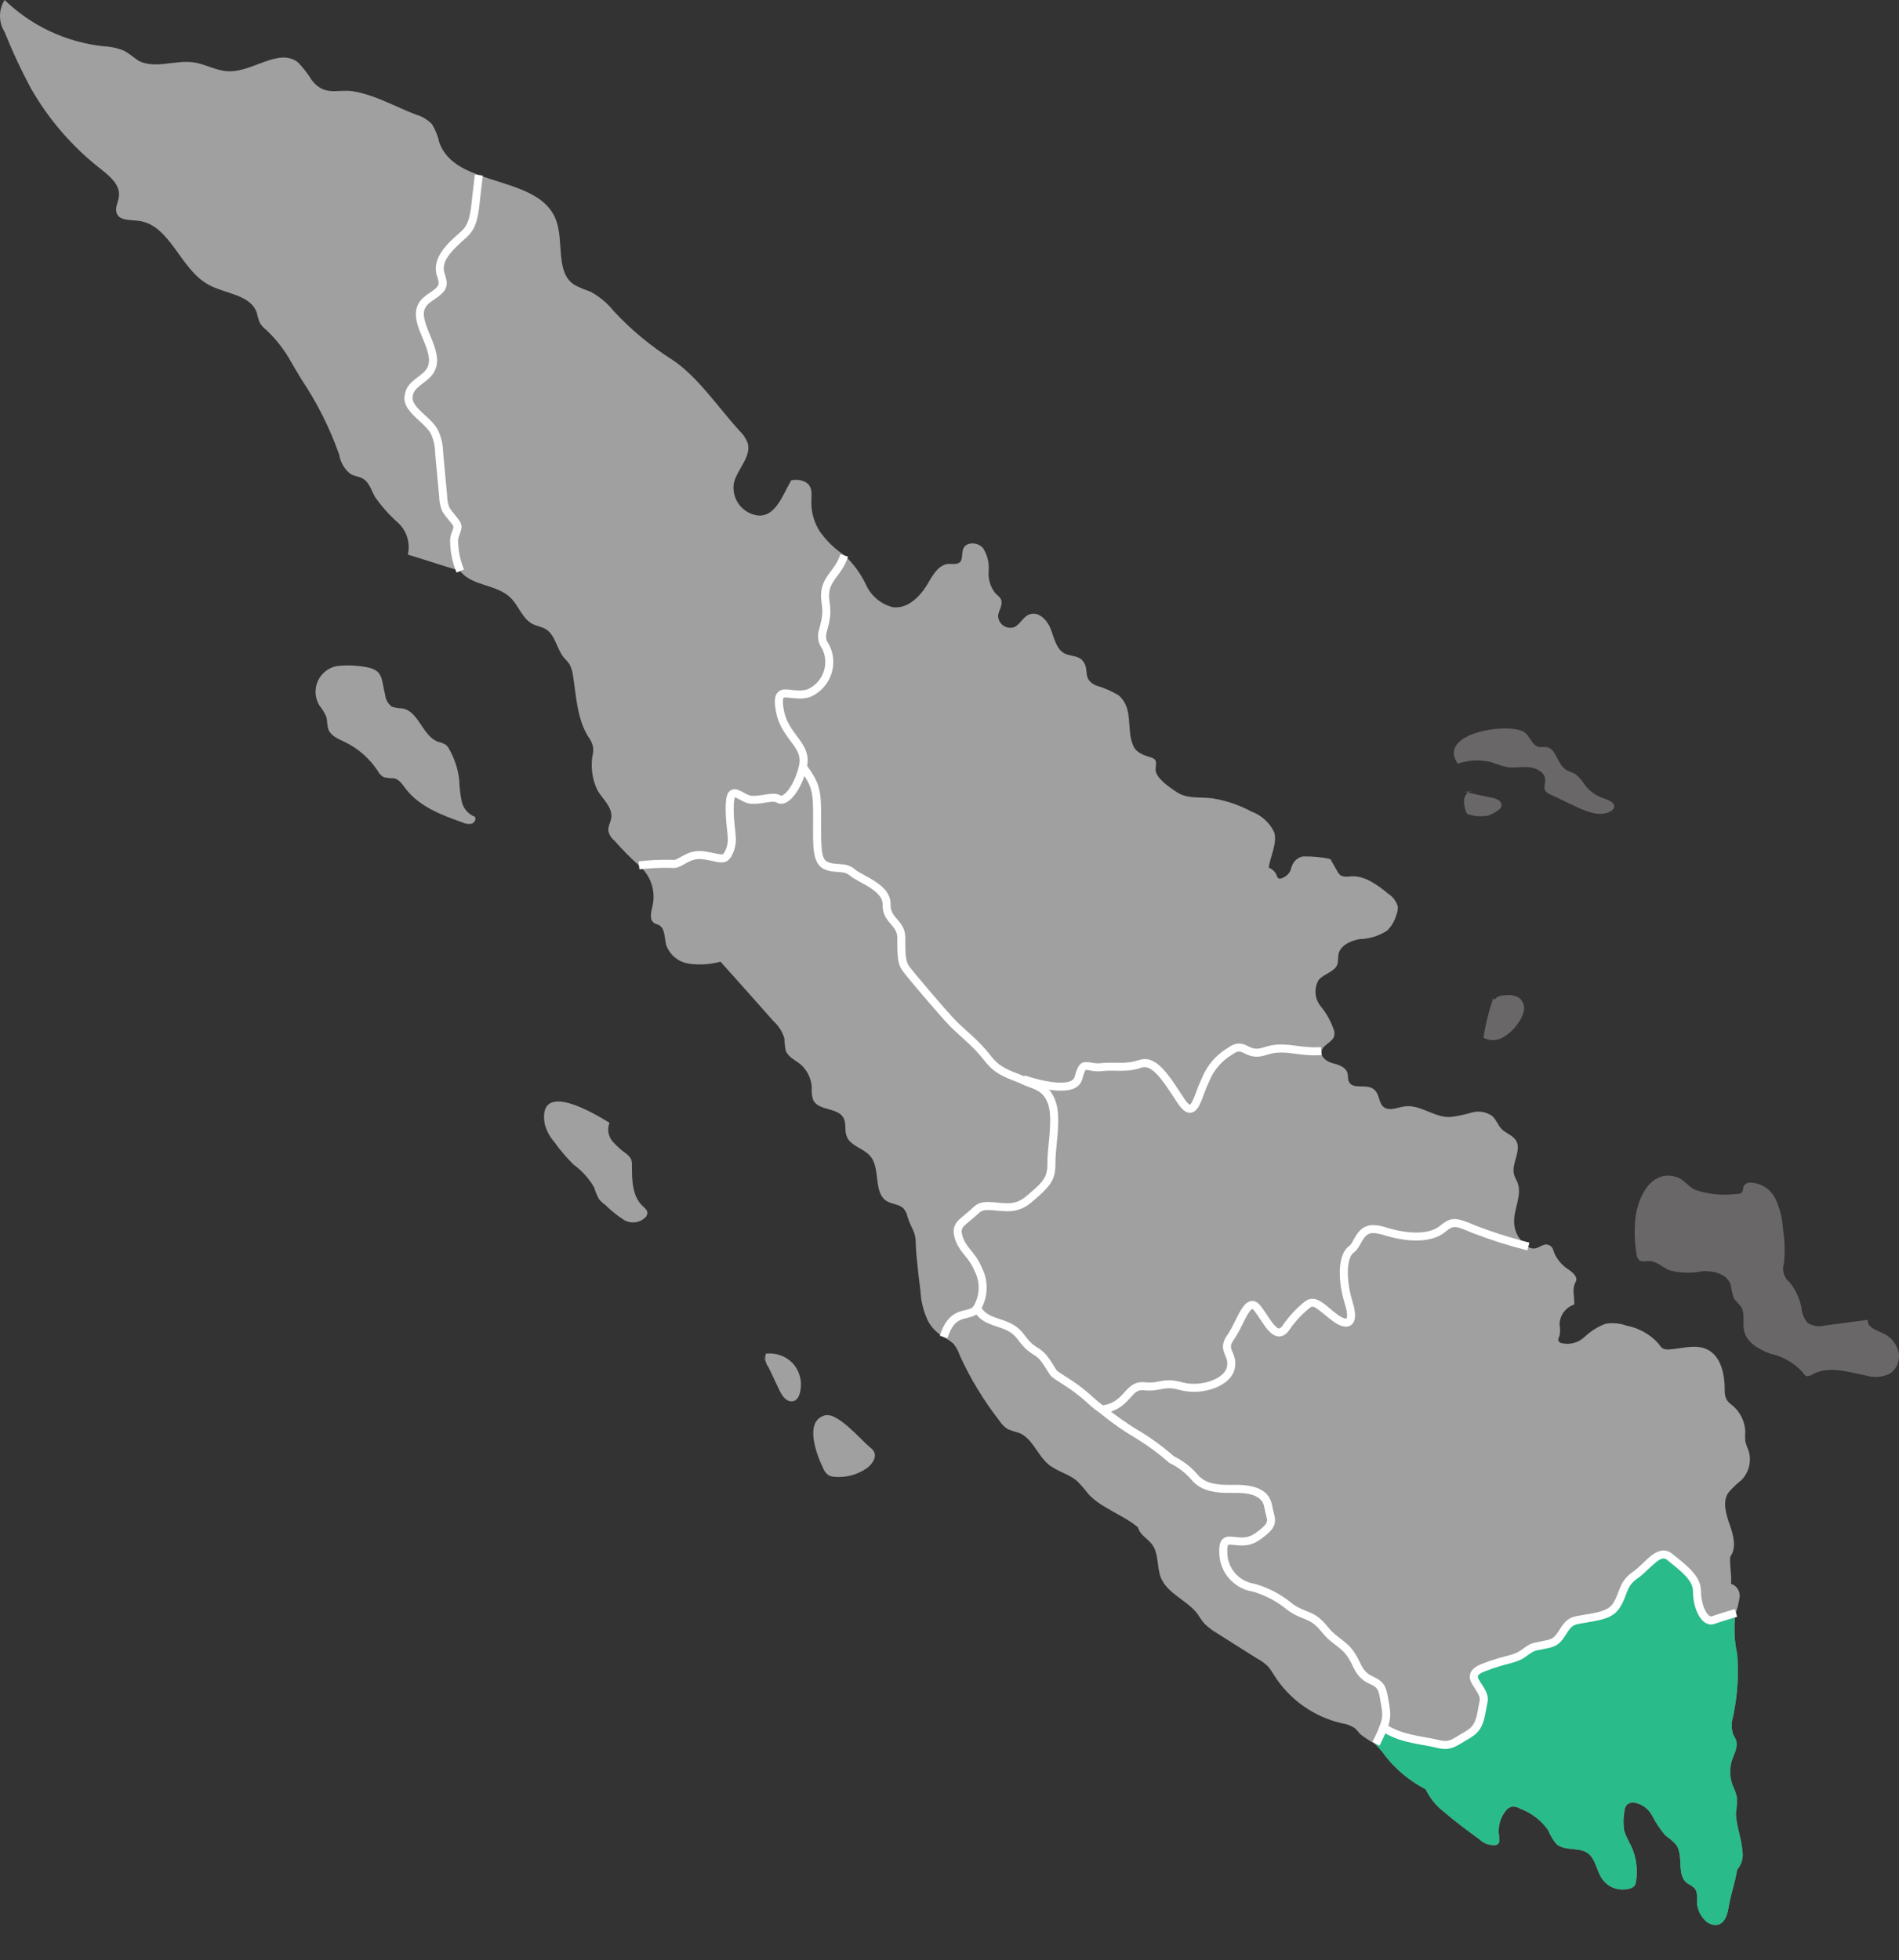 <?xml version="1.0" encoding="UTF-8"?>
<svg width="592px" height="611px" viewBox="0 0 592 611" version="1.1" xmlns="http://www.w3.org/2000/svg" xmlns:xlink="http://www.w3.org/1999/xlink">
    <rect x="0" y="0" width="592" height="611" fill="#333333" stroke="none"/>
    <title>lampung</title>
    <defs>
        <polygon id="path-1" points="0 63.554 3.4 55.632 4.104 53.971 7.898 55.632 12.749 57.302 17.126 58.28 20.408 58.763 22.556 59.478 25.311 58.763 29.715 56.571 32.133 54.871 33.149 52.917 34.464 48.728 35.08 45.645 35.08 43.622 33.149 39.866 32.133 38.073 33.149 36.544 36.219 34.962 42.331 32.779 45.612 31.911 48.475 30.151 50.859 28.712 54.849 27.799 58.088 26.616 60.287 23.433 62.31 21.11 64.562 20.312 68.954 19.585 72.794 18.613 75.869 17.034 77.331 14.394 78.798 11.126 80.527 8.297 84.089 5.068 87.561 2.156 90.456 0 92.177 0 93.764 1.141 98.189 5.068 100.305 7.226 101.541 9.242 101.541 11.882 102.398 15.172 103.419 17.53 105.095 20.312 107.381 20.312 118.989 16.058 123.54 92.595 107.381 125.353 50.859 105.072 12.749 83.271"></polygon>
    </defs>
    <g id="website" stroke="none" stroke-width="1" fill="none" fill-rule="evenodd">
        <g id="lampung" transform="translate(0, 0)">
            <path d="M543.186,576.978 C543.53,579.074 542.922,581.215 541.527,582.817 C540.897,586.931 539.537,590.381 538.873,594.495 C538.508,596.717 537.778,599.371 535.556,599.935 C534.057,600.194 532.53,599.668 531.508,598.542 C529.996,597.044 529.107,595.029 529.02,592.902 C529.02,591.343 529.252,589.585 528.191,588.457 C527.516,587.917 526.795,587.44 526.034,587.03 C522.485,584.575 525.006,578.471 522.518,574.988 C521.518,573.919 520.406,572.963 519.2,572.135 C517.589,570.26 516.208,568.2 515.087,565.997 C513.928,563.75 511.751,562.204 509.248,561.85 C508.464,561.79 507.691,562.068 507.125,562.613 C506.639,563.253 506.371,564.033 506.362,564.836 C505.997,566.799 505.997,568.812 506.362,570.775 C506.906,572.301 507.583,573.778 508.385,575.187 C510.075,578.702 510.642,582.651 510.011,586.499 C509.942,586.972 509.773,587.425 509.513,587.826 C509.171,588.215 508.721,588.493 508.219,588.623 C504.944,589.664 501.373,588.438 499.428,585.604 C497.637,582.983 497.438,579.267 494.784,577.509 C492.13,575.751 487.784,577.011 485.229,574.822 C484.135,573.506 483.251,572.029 482.608,570.443 C480.463,567.417 477.458,565.105 473.983,563.808 C473.156,563.249 472.149,563.024 471.163,563.177 C470.507,563.373 469.928,563.767 469.504,564.305 C467.675,566.501 466.877,569.377 467.315,572.201 C467.315,573.064 467.646,574.059 467.082,574.656 C466.847,574.892 466.547,575.054 466.22,575.12 C464.386,575.273 462.575,574.633 461.244,573.362 C457.495,570.609 453.746,567.855 450.23,564.836 C447.77,562.961 445.791,560.527 444.457,557.737 C439.598,555.219 435.324,551.703 431.917,547.419 C430.92,545.957 429.75,544.621 428.434,543.438 C426.966,542.622 425.558,541.702 424.22,540.685 C423.524,540.021 423.026,539.225 422.296,538.628 C421.063,537.836 419.669,537.326 418.216,537.135 C409.512,535.103 401.958,529.729 397.183,522.173 C396.633,521.213 396,520.303 395.292,519.453 C394.319,518.478 393.199,517.661 391.974,517.031 L379.368,509.069 C377.987,508.261 376.706,507.292 375.553,506.183 C374.657,505.221 373.994,504.06 373.164,502.865 C369.847,498.719 363.908,496.695 361.885,491.752 C360.591,488.434 361.288,484.288 359.164,481.434 C357.771,479.577 355.316,478.416 354.785,476.126 C350.34,472.278 343.373,470.122 339.359,465.776 C338.243,464.318 337.035,462.933 335.743,461.629 C333.155,459.406 329.572,458.676 326.918,456.52 C323.336,453.568 321.843,448.127 317.464,446.568 C316.333,446.282 315.225,445.916 314.146,445.473 C313.102,444.799 312.219,443.904 311.558,442.852 C306.643,436.563 302.49,429.715 299.184,422.449 C298.744,421.107 298.058,419.858 297.161,418.767 C296.152,417.918 295.037,417.204 293.843,416.644 C296.729,407.355 301.938,411.104 304.227,407.687 C307.544,413.393 313.748,411.004 317.928,416.644 C322.108,422.284 322.871,419.961 325.923,424.407 C328.975,428.852 326.686,427.094 332.558,431.042 C338.43,434.99 339.757,437.146 343.207,439.402 C351.634,438.407 351.103,431.639 356.477,432.17 C361.852,432.7 362.117,430.577 368.122,432.17 C374.126,433.762 382.486,431.141 383.515,426.497 C384.543,421.852 380.396,421.255 383.515,416.843 C386.633,412.431 388.723,403.838 391.809,407.886 C394.894,411.933 397.548,418.17 400.666,414.023 C402.506,411.306 404.743,408.879 407.301,406.824 C409.889,404.668 412.51,408.284 416.126,410.905 C419.742,413.525 422.363,412.895 420.306,406.161 C418.249,399.426 418.149,391.663 421.003,389.573 C423.856,387.483 423.192,381.279 431.585,383.867 C439.979,386.455 446.282,385.725 449.4,383.237 C452.519,380.749 453.016,380.516 459.353,383.237 C464.881,385.394 470.544,387.189 476.305,388.611 C476.845,388.974 477.479,389.17 478.13,389.175 C479.722,389.175 481.149,387.483 482.642,388.014 C484.134,388.545 484.134,389.573 484.566,390.635 C485.451,392.634 486.89,394.338 488.713,395.545 C490.172,396.507 492.03,398.033 491.234,399.526 C489.94,401.781 490.836,404.004 490.769,406.625 C488.029,407.519 486.179,410.079 486.191,412.961 C486.395,414.058 486.395,415.182 486.191,416.279 C485.992,416.843 485.594,417.473 485.859,418.037 C486.028,418.292 486.272,418.489 486.556,418.601 C489.129,419.309 491.886,418.645 493.855,416.843 C495.76,415.006 498.017,413.573 500.49,412.63 C502.716,412.261 505,412.467 507.125,413.227 C510.971,413.964 514.468,415.946 517.077,418.867 C517.394,419.414 517.81,419.898 518.305,420.293 C518.954,420.604 519.68,420.719 520.395,420.625 C524.376,420.359 528.622,418.9 532.205,420.625 C536.551,422.748 537.646,428.388 537.679,433.231 C537.595,434.32 537.813,435.41 538.309,436.383 C538.802,437.036 539.396,437.607 540.067,438.075 C542.478,440.093 543.934,443.029 544.081,446.17 C543.999,447.207 543.999,448.25 544.081,449.288 C544.345,450.277 544.689,451.242 545.11,452.174 C546.091,455.382 545.267,458.869 542.954,461.297 C541.414,462.499 540.003,463.855 538.74,465.345 C536.916,468.231 538.077,471.98 539.238,475.297 C540.399,478.615 541.427,482.363 539.404,485.25 C539.138,488.335 539.901,490.591 539.636,493.676 C541.415,494.249 542.54,496 542.323,497.856 C542.042,499.662 541.598,501.438 540.996,503.164 C540.458,507.334 540.648,511.566 541.56,515.671 C542.059,522.158 541.623,528.682 540.266,535.045 C539.701,536.837 539.701,538.76 540.266,540.552 C540.499,541.182 540.963,541.746 541.195,542.41 C541.892,544.434 540.664,546.524 539.968,548.547 C539.103,551.177 539.173,554.025 540.167,556.609 C540.692,557.668 541.103,558.78 541.394,559.926 C541.548,561.599 541.47,563.285 541.162,564.936 C541.096,568.685 542.854,572.765 543.186,576.978 Z" id="Path" fill="#A0A0A0" fill-rule="nonzero"></path>
            <g id="Path" transform="translate(427.261, 484.653)">
                <mask id="mask-2" fill="white">
                    <use xlink:href="#path-1"></use>
                </mask>
                <g id="Mask"></g>
                <path d="M115.925,92.325 C116.269,94.421 115.661,96.562 114.266,98.164 C113.636,102.278 112.276,105.728 111.613,109.841 C111.248,112.064 110.518,114.718 108.295,115.282 C106.796,115.541 105.27,115.015 104.248,113.889 C102.736,112.391 101.847,110.376 101.76,108.249 C101.76,106.69 101.992,104.932 100.93,103.804 C100.256,103.264 99.534,102.787 98.774,102.377 C95.224,99.922 97.745,93.818 95.257,90.335 C94.258,89.266 93.146,88.31 91.94,87.482 C90.329,85.607 88.948,83.547 87.826,81.344 C86.667,79.097 84.491,77.551 81.987,77.197 C81.203,77.137 80.43,77.414 79.864,77.96 C79.378,78.6 79.111,79.38 79.101,80.183 C78.736,82.146 78.736,84.159 79.101,86.121 C79.646,87.648 80.323,89.125 81.125,90.534 C82.814,94.049 83.382,97.998 82.75,101.846 C82.682,102.319 82.512,102.772 82.253,103.173 C81.911,103.562 81.46,103.84 80.959,103.97 C77.683,105.011 74.112,103.785 72.168,100.951 C70.376,98.33 70.177,94.614 67.523,92.856 C64.869,91.098 60.523,92.358 57.969,90.169 C56.874,88.853 55.99,87.376 55.348,85.79 C53.202,82.764 50.197,80.452 46.722,79.155 C45.896,78.596 44.888,78.371 43.902,78.524 C43.246,78.72 42.667,79.114 42.244,79.652 C40.414,81.848 39.617,84.724 40.054,87.548 C40.054,88.41 40.386,89.406 39.822,90.003 C39.587,90.239 39.286,90.401 38.959,90.467 C37.126,90.62 35.314,89.98 33.983,88.709 C30.234,85.956 26.486,83.202 22.969,80.183 C20.509,78.308 18.531,75.874 17.197,73.084 C12.337,70.566 8.064,67.05 4.657,62.766 C3.659,61.304 2.49,59.968 1.173,58.785 C-0.295,57.969 -1.703,57.049 -3.04,56.032 C-3.737,55.368 -4.234,54.572 -4.964,53.975 C-6.198,53.183 -7.591,52.673 -9.045,52.482 C-17.748,50.45 -25.303,45.075 -30.078,37.52 C-30.627,36.56 -31.26,35.65 -31.969,34.8 C-32.942,33.825 -34.061,33.008 -35.286,32.378 L-47.893,24.416 C-49.274,23.608 -50.555,22.639 -51.708,21.53 C-52.603,20.568 -53.267,19.407 -54.096,18.212 C-57.414,14.065 -63.352,12.042 -65.376,7.099 C-66.67,3.781 -65.973,-0.366 -68.096,-3.219 C-69.489,-5.076 -71.944,-6.238 -72.475,-8.527 C-76.921,-12.375 -83.887,-14.531 -87.901,-18.877 C-89.017,-20.335 -90.225,-21.72 -91.518,-23.024 C-94.105,-25.247 -97.688,-25.977 -100.342,-28.133 C-103.925,-31.086 -105.418,-36.526 -109.797,-38.085 C-110.927,-38.371 -112.036,-38.737 -113.114,-39.18 C-114.158,-39.854 -115.042,-40.749 -115.702,-41.801 C-120.617,-48.09 -124.771,-54.938 -128.076,-62.204 C-128.516,-63.546 -129.203,-64.795 -130.1,-65.886 C-131.109,-66.735 -132.224,-67.449 -133.417,-68.009 C-130.531,-77.298 -125.323,-73.549 -123.034,-76.966 C-119.716,-71.26 -113.513,-73.649 -109.332,-68.009 C-105.152,-62.37 -104.389,-64.692 -101.337,-60.246 C-98.285,-55.801 -100.574,-57.559 -94.702,-53.611 C-88.83,-49.664 -87.503,-47.507 -84.053,-45.251 C-75.627,-46.247 -76.158,-53.014 -70.783,-52.483 C-65.409,-51.953 -65.143,-54.076 -59.139,-52.483 C-53.134,-50.891 -44.774,-53.512 -43.746,-58.156 C-42.717,-62.801 -46.864,-63.398 -43.746,-67.81 C-40.627,-72.222 -38.537,-80.815 -35.452,-76.767 C-32.367,-72.72 -29.713,-66.483 -26.594,-70.63 C-24.754,-73.347 -22.518,-75.774 -19.959,-77.829 C-17.372,-79.985 -14.751,-76.369 -11.135,-73.749 C-7.519,-71.128 -4.898,-71.758 -6.955,-78.493 C-9.012,-85.227 -9.111,-92.99 -6.258,-95.08 C-3.405,-97.17 -4.068,-103.374 4.325,-100.786 C12.718,-98.198 19.021,-98.928 22.14,-101.416 C25.258,-103.905 25.756,-104.137 32.092,-101.416 C37.621,-99.259 43.283,-97.464 49.045,-96.042 C49.584,-95.679 50.219,-95.483 50.869,-95.478 C52.462,-95.478 53.888,-97.17 55.381,-96.639 C56.874,-96.108 56.874,-95.08 57.305,-94.018 C58.19,-92.019 59.629,-90.315 61.452,-89.109 C62.912,-88.146 64.77,-86.62 63.973,-85.128 C62.679,-82.872 63.575,-80.649 63.509,-78.028 C60.768,-77.135 58.918,-74.574 58.931,-71.692 C59.134,-70.595 59.134,-69.471 58.931,-68.374 C58.732,-67.81 58.334,-67.18 58.599,-66.616 C58.768,-66.361 59.011,-66.164 59.296,-66.052 C61.869,-65.345 64.625,-66.009 66.594,-67.81 C68.5,-69.647 70.757,-71.08 73.229,-72.023 C75.456,-72.392 77.739,-72.186 79.864,-71.426 C83.711,-70.689 87.208,-68.707 89.817,-65.787 C90.133,-65.239 90.55,-64.755 91.044,-64.36 C91.694,-64.049 92.42,-63.934 93.134,-64.028 C97.115,-64.294 101.361,-65.753 104.944,-64.028 C109.29,-61.905 110.385,-56.265 110.418,-51.422 C110.335,-50.333 110.553,-49.243 111.049,-48.27 C111.542,-47.617 112.135,-47.046 112.807,-46.578 C115.218,-44.56 116.673,-41.624 116.821,-38.484 C116.738,-37.446 116.738,-36.403 116.821,-35.365 C117.084,-34.377 117.428,-33.411 117.849,-32.479 C118.83,-29.272 118.006,-25.785 115.693,-23.356 C114.154,-22.154 112.742,-20.798 111.48,-19.308 C109.655,-16.422 110.816,-12.673 111.977,-9.356 C113.139,-6.039 114.167,-2.29 112.143,0.596 C111.878,3.682 112.641,5.938 112.376,9.023 C114.154,9.596 115.28,11.347 115.063,13.203 C114.781,15.009 114.337,16.785 113.736,18.511 C113.197,22.681 113.388,26.913 114.3,31.018 C114.799,37.505 114.363,44.029 113.006,50.392 C112.441,52.184 112.441,54.107 113.006,55.899 C113.238,56.529 113.703,57.093 113.935,57.757 C114.631,59.781 113.404,61.871 112.707,63.894 C111.842,66.524 111.913,69.372 112.906,71.956 C113.431,73.015 113.843,74.127 114.134,75.273 C114.288,76.946 114.21,78.632 113.902,80.283 C113.835,84.031 115.593,88.112 115.925,92.325 Z" fill="#29BB89" fill-rule="nonzero" mask="url(#mask-2)"></path>
            </g>
            <path d="M476.371,388.512 C470.61,387.09 464.947,385.294 459.419,383.137 C453.149,380.417 452.784,380.649 449.467,383.137 C446.149,385.625 440.111,386.455 431.652,383.767 C423.192,381.08 423.988,387.384 421.069,389.474 C418.149,391.564 418.282,399.426 420.372,406.061 C422.462,412.696 419.841,413.393 416.192,410.805 C412.543,408.217 409.955,404.568 407.368,406.725 C404.809,408.78 402.573,411.206 400.733,413.923 C397.614,418.07 395.027,411.8 391.875,407.786 C388.723,403.772 386.7,412.331 383.581,416.743 C380.463,421.156 384.643,421.72 383.581,426.397 C382.52,431.075 374.226,433.663 368.188,432.07 C362.15,430.478 361.752,432.634 356.544,432.07 C351.335,431.506 351.866,438.307 343.274,439.302 C339.956,437.046 338.331,434.757 332.625,430.942 C326.918,427.127 329.307,429.084 325.99,424.307 C322.672,419.53 322.174,422.051 317.994,416.544 C313.814,411.037 307.71,413.227 304.293,407.587 C302.004,410.905 296.796,407.255 293.909,416.544 C292.011,415.425 290.442,413.822 289.364,411.9 C287.922,408.911 287.098,405.661 286.943,402.345 C286.777,400.919 286.611,399.526 286.412,398.099 C286.014,394.383 285.549,390.734 285.45,387.019 C285.45,383.9 283.824,382.44 282.962,379.422 C282.763,378.438 282.33,377.516 281.701,376.734 C280.407,375.341 278.184,375.407 276.526,374.445 C272.147,371.858 274.568,364.493 271.45,360.545 C269.327,357.858 264.815,357.228 263.853,353.91 C263.256,352.185 263.853,350.128 262.957,348.469 C261.199,345.152 255.194,346.313 253.502,342.896 C253.089,341.635 252.942,340.302 253.071,338.981 C252.907,336.199 251.641,333.597 249.555,331.749 C247.896,330.455 245.706,329.493 244.943,327.503 C244.698,326.222 244.554,324.925 244.512,323.621 C243.911,321.601 242.763,319.787 241.194,318.38 C235.721,312.176 230.18,305.972 224.607,299.769 C221.441,300.621 218.137,300.835 214.887,300.399 C211.553,299.957 208.755,297.671 207.655,294.494 C207.091,292.271 207.389,289.318 205.332,288.323 C204.934,288.091 204.403,288.025 204.005,287.759 C202.313,286.731 202.977,284.243 203.441,282.285 C204.472,277.634 202.821,272.796 199.162,269.745 C196.482,267.352 193.956,264.792 191.598,262.082 C190.652,261.333 189.977,260.297 189.674,259.129 C189.442,257.67 190.37,256.343 190.57,254.883 C190.968,251.565 187.916,249.144 186.257,246.357 C184.516,242.737 184.026,238.641 184.863,234.713 C184.964,234.053 184.964,233.382 184.863,232.722 C184.59,231.616 184.093,230.577 183.404,229.67 C179.887,224.063 179.655,217.097 178.627,210.594 C178.484,209.303 178.089,208.052 177.465,206.912 C176.923,206.2 176.336,205.524 175.707,204.888 C173.518,202.135 173.086,197.855 170.067,196.064 C168.84,195.367 167.38,195.168 166.153,194.571 C162.835,192.945 161.741,188.798 159.087,186.244 C154.741,182.064 146.978,182.727 143.395,177.917 C137.622,176.225 132.845,174.6 127.139,172.875 C127.977,169.244 126.799,165.442 124.054,162.922 C121.312,160.492 118.873,157.741 116.788,154.728 C115.76,152.771 115.063,150.349 113.172,149.221 C111.978,148.524 110.485,148.425 109.258,147.728 C107.37,146.242 106.114,144.097 105.741,141.723 C102.857,133.527 98.956,125.726 94.13,118.501 C93.002,116.61 91.841,114.752 90.813,112.927 C88.787,109.234 86.202,105.877 83.149,102.975 C82.31,102.346 81.59,101.57 81.026,100.686 C80.617,99.702 80.306,98.679 80.097,97.634 C78.272,91.795 70.145,91.629 64.936,88.71 C56.045,83.833 53.059,69.9 43.007,68.805 C40.486,68.506 37.169,68.805 36.372,66.416 C35.742,64.724 36.903,63.099 37.069,61.141 C37.5,57.592 34.183,54.871 31.363,52.649 C22.625,45.827 15.291,37.378 9.766,27.767 C6.648,21.996 3.867,16.047 1.439,9.952 C-0.48,6.913 -0.48,3.04 1.439,0 C9.777,8.067 20.561,13.132 32.093,14.398 C34.251,14.479 36.381,14.916 38.396,15.692 C40.154,16.521 41.714,17.981 43.306,19.009 C48.448,21.564 54.685,18.611 60.391,19.441 C64.107,20.004 67.457,22.094 71.206,22.227 C78.737,22.526 86.832,14.829 92.836,19.374 C94.526,21.117 96.017,23.041 97.282,25.113 C101.296,30.056 104.912,27.801 109.855,28.431 C116.49,29.393 123.49,33.374 129.76,35.763 C131.646,36.296 133.353,37.327 134.703,38.748 C135.776,40.547 136.549,42.507 136.992,44.554 C138.983,49.829 143.627,52.516 149.134,54.506 L149.134,54.506 C158.423,57.99 169.835,59.582 173.285,68.44 C175.939,75.241 172.987,85.027 179.157,88.842 C180.681,89.635 182.268,90.301 183.901,90.833 C186.735,92.319 189.231,94.375 191.233,96.871 C196.699,102.771 202.911,107.935 209.711,112.231 C217.607,117.472 224.176,127.392 230.612,134.358 C231.661,135.37 232.487,136.59 233.033,137.941 C234.46,142.32 229.716,146.235 228.754,150.714 C228.04,155.484 231.318,159.934 236.086,160.666 C241.891,161.363 244.147,153.832 246.668,149.718 C248.168,149.404 249.73,149.59 251.114,150.249 C253.701,151.842 252.839,154.595 252.938,156.884 C252.974,159.991 253.882,163.026 255.559,165.642 C257.651,168.609 260.285,171.153 263.322,173.14 C266.077,175.733 268.327,178.816 269.957,182.23 C271.514,185.735 274.597,188.328 278.317,189.263 C282.995,189.86 286.909,185.945 289.298,181.799 C290.824,179.178 292.616,176.026 295.668,175.761 C296.895,175.761 298.355,176.026 299.251,175.23 C300.146,174.434 299.781,172.41 300.279,171.083 C301.175,168.761 304.857,168.927 306.45,170.851 C307.801,172.947 308.419,175.432 308.208,177.917 C307.99,180.4 308.712,182.874 310.231,184.851 C310.862,185.514 311.757,186.078 312.089,186.941 C312.686,188.5 311.393,190.258 311.16,191.751 C311.11,193.005 311.685,194.202 312.696,194.947 C313.706,195.691 315.02,195.886 316.203,195.467 C318.094,194.604 318.99,192.149 320.947,191.519 C323.8,190.424 326.52,193.343 327.582,196.13 C328.644,198.917 329.307,202.367 331.862,203.694 C333.354,204.457 336.008,204.424 337.203,205.618 C340.056,208.538 337.037,211.357 341.515,213.613 C344.022,214.344 346.428,215.38 348.681,216.699 C353.591,220.879 350.937,227.514 353.359,232.623 C354.321,234.679 356.676,235.476 358.999,236.172 C359.319,236.281 359.621,236.437 359.894,236.637 C360.757,237.367 360.226,238.76 360.259,239.954 C360.259,242.442 364.506,245.362 366.363,246.589 C369.681,249.044 373.264,248.381 377.709,248.812 C382.051,249.478 386.247,250.88 390.117,252.959 C393.206,254.09 395.738,256.372 397.183,259.328 C398.344,262.646 395.922,267.158 395.524,270.442 C396.693,270.89 397.612,271.821 398.045,272.996 C398.114,273.337 398.318,273.636 398.609,273.826 C398.855,273.92 399.127,273.92 399.372,273.826 C400.571,273.472 401.584,272.662 402.192,271.57 C402.458,270.973 402.557,270.342 402.823,269.745 C403.386,268.315 404.634,267.267 406.14,266.959 C409.015,266.882 411.888,267.149 414.699,267.755 C415.429,269.015 416.192,270.276 416.889,271.57 C417.152,272.106 417.539,272.572 418.017,272.93 C418.954,273.31 419.985,273.391 420.969,273.162 C425.448,272.831 429.396,275.816 432.879,278.669 C434.289,279.591 435.315,280.994 435.765,282.617 C435.788,283.538 435.618,284.453 435.268,285.304 C434.74,287.131 433.745,288.789 432.382,290.115 C429.823,291.756 426.862,292.663 423.822,292.736 C420.837,293.266 417.486,294.859 417.187,297.911 C417.169,298.732 417.103,299.552 416.988,300.366 C416.292,302.953 412.742,303.418 411.05,305.508 C409.571,308.106 409.835,311.344 411.714,313.669 C413.572,315.916 414.99,318.494 415.894,321.266 C416.058,321.852 416.058,322.472 415.894,323.057 C415.263,324.982 412.344,325.645 412.012,327.669 C411.68,329.692 413.77,330.986 415.595,331.451 C417.42,331.915 419.576,332.678 420.074,334.503 C420.339,335.365 420.074,336.394 420.538,337.19 C421.666,339.711 425.879,337.787 428.102,339.413 C430.325,341.038 429.595,343.792 431.419,345.119 C433.244,346.446 435.865,345.119 438.054,344.853 C442.865,344.256 447.31,348.503 452.187,348.171 C454.435,347.899 456.655,347.433 458.822,346.777 C461.031,346.144 463.409,346.573 465.258,347.939 C466.618,349.166 467.149,351.256 468.575,352.351 C470.002,353.446 471.528,353.976 472.49,355.337 C474.646,358.422 470.964,362.668 472.026,366.251 C472.291,367.081 472.722,367.777 473.054,368.573 C474.646,372.521 471.793,376.9 472.026,381.147 C472.127,384.181 473.764,386.956 476.371,388.512 Z" id="Path" fill="#A0A0A0" fill-rule="nonzero"></path>
            <path d="M541.096,372.189 C541.892,372.189 542.821,372.189 543.186,371.393 C543.551,370.597 543.352,370.265 543.584,369.734 C544.024,369.011 544.828,368.59 545.674,368.64 C549.055,368.732 552.097,370.721 553.536,373.782 C554.91,376.802 555.698,380.055 555.859,383.369 C556.411,386.826 556.5,390.34 556.124,393.819 C555.423,396.003 556.166,398.391 557.982,399.791 C559.739,402.03 560.964,404.639 561.565,407.421 C561.659,409.239 562.347,410.975 563.522,412.364 C565.156,413.381 567.14,413.67 568.996,413.16 L582.266,411.402 C581.934,413.559 584.721,414.554 586.711,415.45 C589.172,416.461 591.039,418.536 591.787,421.089 C592.464,423.688 591.508,426.438 589.365,428.056 C586.99,429.287 584.226,429.537 581.669,428.753 C576.128,427.658 570.057,425.634 565.081,428.388 C564.544,428.782 563.889,428.981 563.223,428.952 C562.593,428.786 562.195,428.122 561.83,427.592 C559.166,424.739 555.693,422.771 551.878,421.952 C548.295,420.625 544.446,418.435 543.683,414.72 C543.186,412.232 544.115,409.412 542.754,407.322 C542.124,406.36 541.096,405.696 540.532,404.701 C540.068,403.306 539.724,401.874 539.503,400.421 C538.409,397.104 534.229,396.042 530.712,396.241 C527.285,396.943 523.742,396.841 520.361,395.943 C518.238,395.014 516.447,393.09 514.125,393.09 C513.03,393.09 511.835,393.455 511.006,392.791 C510.523,392.286 510.23,391.63 510.177,390.933 C509.58,387.372 509.446,383.748 509.779,380.151 C510.376,373.715 514.423,364.36 522.65,366.881 C524.94,367.644 526.233,369.801 528.39,370.862 C532.469,372.265 536.815,372.719 541.096,372.189 Z" id="Path" fill="#6A6768" fill-rule="nonzero"></path>
            <path d="M120.073,216.632 C120.23,218.062 120.96,219.367 122.096,220.248 C123.166,220.609 124.285,220.8 125.414,220.812 C130.556,221.675 131.684,229.471 136.594,231.229 C137.399,231.391 138.172,231.682 138.883,232.092 C139.384,232.476 139.783,232.977 140.044,233.551 C141.731,236.499 142.793,239.763 143.163,243.139 C143.231,245.368 143.486,247.588 143.926,249.774 C144.394,251.97 145.942,253.78 148.039,254.584 C148.57,255.347 147.873,256.508 146.978,256.774 C146.041,256.937 145.076,256.797 144.224,256.376 C137.755,254.087 130.954,251.532 126.675,246.125 C125.547,244.698 124.485,242.807 122.727,242.608 C121.677,242.605 120.631,242.483 119.608,242.243 C118.808,241.791 118.161,241.109 117.751,240.286 C115.18,236.376 111.589,233.244 107.367,231.229 C105.476,230.3 103.22,229.438 102.424,227.48 C101.86,226.153 102.125,224.627 101.661,223.267 C101.115,222.081 100.424,220.966 99.604,219.95 C98.176,217.659 97.974,214.811 99.062,212.341 C100.151,209.872 102.391,208.1 105.045,207.609 C108.153,207.264 111.295,207.387 114.367,207.974 C119.542,209.002 118.812,211.59 120.073,216.632 Z" id="Path" fill="#A0A0A0" fill-rule="nonzero"></path>
            <path d="M190.006,349.995 C189.252,351.904 189.582,354.07 190.868,355.668 C192.18,357.184 193.673,358.532 195.314,359.682 C195.909,360.12 196.396,360.687 196.74,361.341 C196.943,361.904 197.034,362.502 197.005,363.1 C197.005,367.644 197.005,372.787 200.323,375.905 C200.953,376.502 201.749,377.099 201.816,377.995 C201.804,378.449 201.654,378.889 201.385,379.256 C199.638,381.175 196.784,381.604 194.551,380.284 C192.433,378.924 190.465,377.345 188.679,375.573 C187.949,375.054 187.291,374.44 186.721,373.749 C186.088,372.604 185.588,371.391 185.228,370.133 C183.604,367.332 181.411,364.903 178.792,363 C176.578,360.813 174.558,358.437 172.755,355.901 C171.313,354.255 170.289,352.286 169.769,350.161 C167.646,336.294 185.892,347.441 190.006,349.995 Z" id="Path" fill="#A0A0A0" fill-rule="nonzero"></path>
            <path d="M237.711,422.25 L243.052,433.497 C243.815,435.089 245.01,436.814 246.768,436.814 C248.526,436.814 249.223,435.056 249.521,433.497 C250.114,430.427 249.229,427.257 247.133,424.938 C244.961,422.676 241.851,421.569 238.739,421.952 C238.251,423.69 238.791,425.554 240.133,426.762" id="Path" fill="#A0A0A0" fill-rule="nonzero"></path>
            <path d="M271.251,451.179 C271.708,451.492 272.092,451.899 272.379,452.373 C273.474,454.198 271.881,456.487 270.123,457.714 C267.211,459.719 263.692,460.646 260.17,460.335 C259.496,460.312 258.837,460.131 258.246,459.804 C257.469,459.225 256.88,458.429 256.554,457.515 C254.796,453.932 250.384,442.918 257.218,441.16 C261.265,440.231 268.431,448.89 271.251,451.179 Z" id="Path" fill="#A0A0A0" fill-rule="nonzero"></path>
            <path d="M475.21,228.243 C477.035,229.504 477.599,232.423 479.788,232.855 C480.518,232.855 481.281,232.855 482.044,232.855 C485.163,233.286 485.362,237.931 487.95,239.788 C488.945,240.485 490.239,240.717 491.267,241.414 C492.387,242.353 493.34,243.475 494.087,244.731 C495.618,246.701 497.713,248.159 500.092,248.911 C501.584,249.376 503.608,250.272 503.144,251.764 C502.909,252.317 502.469,252.757 501.916,252.992 C498.599,254.651 494.618,252.992 491.267,251.433 L483.338,247.651 C482.681,247.422 482.112,246.993 481.713,246.423 C481.182,245.494 481.713,244.333 481.713,243.106 C481.713,240.817 479.092,239.39 476.803,239.158 C474.514,238.926 472.225,239.423 469.969,239.158 C468.281,238.734 466.62,238.213 464.992,237.599 C461.507,236.706 457.836,236.868 454.443,238.063 C447.775,228.376 470.499,225.059 475.21,228.243 Z" id="Path" fill="#6A6768" fill-rule="nonzero"></path>
            <path d="M456.632,246.855 L465.092,248.679 C465.876,248.785 466.625,249.068 467.282,249.509 C467.96,249.952 468.248,250.801 467.978,251.565 C467.754,251.998 467.408,252.356 466.983,252.594 C466.055,253.289 465.026,253.838 463.931,254.219 C461.71,254.652 459.412,254.456 457.296,253.655 C456.662,252.356 456.354,250.921 456.4,249.475 C456.457,248.004 457.536,246.772 458.988,246.523" id="Path" fill="#6A6768" fill-rule="nonzero"></path>
            <path d="M465.523,311.181 C464.098,315.171 463.076,319.295 462.471,323.489 C464.299,324.45 466.482,324.45 468.31,323.489 C470.092,322.514 471.633,321.154 472.822,319.508 C473.864,318.289 474.613,316.848 475.011,315.294 C475.396,313.706 474.827,312.037 473.552,311.015 C472.35,310.315 470.949,310.035 469.571,310.219 C468.244,310.219 466.684,310.418 466.021,311.579" id="Path" fill="#6A6768" fill-rule="nonzero"></path>
            <path d="M148.025,54.427 L150.508,54.718 L149.671,61.93 L149.536,63.21 L149.445,64.017 C149.43,64.148 149.414,64.277 149.398,64.404 L149.301,65.15 L149.198,65.857 C149.18,65.971 149.162,66.085 149.144,66.196 L149.03,66.849 C148.404,70.242 147.422,72.208 145.313,74.113 L144.472,74.856 L143.865,75.401 L143.291,75.929 L142.75,76.44 L142.242,76.935 C141.996,77.179 141.762,77.417 141.54,77.651 L141.112,78.111 C138.779,80.682 137.976,82.659 138.484,84.845 L138.519,84.99 L138.645,85.333 C138.889,86.041 139.073,86.768 139.195,87.507 L139.26,87.952 L139.27,88.113 C139.27,89.993 138.442,91.121 136.437,92.592 L135.933,92.952 L134.834,93.709 L134.446,93.986 C134.386,94.03 134.328,94.073 134.273,94.115 L133.961,94.357 C133.671,94.59 133.443,94.799 133.247,95.012 L133.06,95.228 C131.967,96.6 131.826,98.018 132.637,100.654 L132.801,101.163 C132.83,101.25 132.86,101.339 132.891,101.428 L133.087,101.983 L133.306,102.571 L133.548,103.193 L133.952,104.195 L134.562,105.678 L134.866,106.447 C136.509,110.71 136.791,113.421 135.231,116.147 C134.552,117.228 133.786,117.963 132.268,119.142 L131.713,119.568 C129.841,121.003 129.102,121.785 128.78,122.933 L128.739,123.092 C128.26,124.763 129.001,126.128 131.409,128.416 L132.932,129.826 L133.492,130.351 C134.906,131.697 135.71,132.628 136.422,133.84 C137.451,135.933 138.032,138.216 138.129,140.543 L138.14,140.954 L139.403,154.675 C139.421,155.782 139.62,156.877 139.993,157.918 L140.111,158.228 L140.158,158.307 C140.448,158.783 140.79,159.243 141.329,159.9 L142.156,160.899 C142.684,161.546 143.054,162.048 143.372,162.577 C144.035,163.684 144.021,164.462 143.504,165.962 L143.334,166.434 L143.154,166.912 L143.018,167.297 C142.921,167.589 142.863,167.815 142.83,168.035 L142.819,168.113 L142.817,168.624 C142.84,171.481 143.387,174.309 144.431,176.969 L144.646,177.498 L142.342,178.469 C141.026,175.345 140.339,171.994 140.317,168.608 L140.32,168.01 L140.328,167.895 C140.392,167.301 140.527,166.812 140.795,166.083 L141.048,165.408 L141.163,165.08 L141.249,164.808 C141.392,164.312 141.368,164.097 141.228,163.864 C141.045,163.559 140.827,163.249 140.536,162.876 L140.151,162.397 L139.383,161.47 L139.008,161.004 C138.602,160.489 138.298,160.061 138.019,159.602 L137.901,159.402 L137.824,159.245 C137.24,157.804 136.928,156.269 136.909,154.813 L135.648,141.145 L135.643,141.044 C135.613,138.927 135.113,136.843 134.224,135.027 C133.938,134.543 133.607,134.092 133.166,133.591 L132.855,133.249 C132.746,133.132 132.63,133.011 132.508,132.887 L132.118,132.5 C132.05,132.433 131.98,132.365 131.907,132.295 L131.448,131.86 L129.949,130.476 C126.71,127.452 125.492,125.345 126.322,122.455 C126.748,120.68 127.637,119.603 129.643,118.012 L130.945,117.003 L131.374,116.659 C132.241,115.949 132.716,115.452 133.087,114.861 C134.171,112.967 133.899,110.794 132.39,106.978 L131.261,104.221 L130.933,103.397 L130.657,102.67 L130.498,102.229 L130.358,101.817 L130.234,101.427 L130.125,101.054 C130.108,100.993 130.092,100.932 130.076,100.871 L129.986,100.511 C129.972,100.452 129.958,100.392 129.945,100.332 L129.87,99.972 L129.803,99.605 C129.408,97.305 129.774,95.341 131.113,93.66 C131.506,93.177 131.92,92.779 132.488,92.332 L132.891,92.026 L133.349,91.697 L134.484,90.914 L134.909,90.612 C136.238,89.642 136.724,89.026 136.767,88.233 L136.768,88.193 L136.718,87.853 C136.623,87.294 136.483,86.744 136.301,86.207 L136.157,85.807 L136.116,85.68 C135.428,83.091 136.136,80.57 137.95,78.041 L138.26,77.621 C138.573,77.207 138.901,76.809 139.26,76.406 L139.63,76 L140.025,75.588 C140.093,75.518 140.162,75.448 140.233,75.377 L140.673,74.944 L141.147,74.493 L141.66,74.018 L142.51,73.252 L143.469,72.408 C145.212,70.886 146.037,69.298 146.586,66.306 L146.689,65.709 L146.786,65.075 L146.878,64.402 L146.967,63.687 L147.052,62.928 L147.295,60.664 L148.025,54.427 Z" id="Path" fill="#FFFFFF" fill-rule="nonzero"></path>
            <path d="M229.104,248.508 L229.1,248.532 L229.046,248.694 C228.91,249.079 228.811,249.688 228.765,250.533 L228.743,251.069 C228.687,253.097 228.768,254.747 228.984,256.883 L229.263,259.573 L229.325,260.256 L229.355,260.654 L229.377,261.015 L229.392,261.343 L229.398,261.645 L229.396,261.926 L229.387,262.194 L229.37,262.453 L229.346,262.711 L229.314,262.972 L229.274,263.243 L229.228,263.53 C229.111,264.221 228.923,264.892 228.654,265.565 C228.508,265.93 228.364,266.252 228.219,266.539 C227.457,268.04 226.502,268.77 225.108,268.827 C224.652,268.846 224.18,268.796 223.541,268.678 L223.198,268.611 L221.183,268.186 L221.071,268.163 C220.477,268.046 219.909,267.948 219.321,267.864 C217.392,267.589 216.025,267.91 214.277,268.839 L213.612,269.21 L212.771,269.684 C212.286,269.948 211.886,270.137 211.481,270.28 C210.856,270.501 210.25,270.597 209.631,270.548 L209.473,270.529 L208.378,270.508 C205.737,270.476 203.096,270.595 200.467,270.863 L199.342,270.987 L199.048,268.504 C202.193,268.132 205.359,267.967 208.525,268.009 L209.581,268.031 L209.727,268.044 C210.007,268.085 210.295,268.048 210.648,267.923 C210.864,267.847 211.101,267.739 211.393,267.586 L211.656,267.444 L212.748,266.826 C215.085,265.523 217.01,265.009 219.675,265.389 C220.098,265.45 220.51,265.517 220.925,265.592 L221.672,265.734 L223.748,266.172 L224.12,266.242 L224.432,266.291 C224.669,266.324 224.853,266.335 225.005,266.329 C225.408,266.313 225.607,266.16 225.989,265.408 C226.099,265.192 226.213,264.937 226.333,264.637 C226.536,264.129 226.676,263.63 226.763,263.114 L226.816,262.775 L226.856,262.455 L226.874,262.242 L226.887,262.024 L226.892,261.795 L226.892,261.551 L226.884,261.284 L226.86,260.833 L226.834,260.491 L226.762,259.679 L226.595,258.068 L226.56,257.745 C226.287,255.21 226.179,253.343 226.244,251 C226.324,248.075 226.879,246.507 228.381,246.089 C229.04,245.906 229.688,246.024 230.436,246.344 C230.586,246.408 230.74,246.48 230.907,246.565 L231.327,246.785 L232.059,247.188 C233.129,247.773 233.786,248.032 234.388,248.061 C235.031,248.092 235.633,248.066 236.408,247.975 L236.953,247.905 L237.564,247.815 L238.813,247.621 L239.355,247.545 L239.848,247.484 C241.571,247.29 242.404,247.42 243.45,248.031 C243.512,248.067 243.679,248.052 244.017,247.868 C244.529,247.587 245.139,247.024 245.755,246.229 C247.181,244.391 248.417,241.648 249.097,238.588 C249.584,236.396 249.121,234.784 247.614,232.582 L247.476,232.385 L245.656,229.906 C243.575,227.042 242.409,224.698 241.855,221.561 C241.299,218.421 241.477,216.614 242.686,215.608 C243.354,215.052 243.883,214.869 244.99,214.904 L245.36,214.922 L245.774,214.953 C245.846,214.96 245.921,214.967 245.998,214.974 L247.03,215.084 C249.061,215.315 250.274,215.311 251.571,214.925 L251.759,214.866 L251.995,214.757 C254.103,213.741 255.753,211.969 256.616,209.794 L256.729,209.495 C257.555,207.187 257.438,204.652 256.414,202.436 L256.301,202.203 L256.186,202.038 C255.415,200.892 255.048,199.79 255.018,198.618 L255.017,198.346 L255.031,197.838 L255.048,197.618 L255.066,197.469 L255.092,197.309 L255.126,197.13 L255.196,196.814 L255.422,195.915 L255.721,194.782 C256.32,192.523 256.511,190.816 256.214,188.525 L256.148,188.058 C255.563,184.233 256.243,181.906 258.285,179.034 L259.556,177.318 C260.66,175.813 261.342,174.625 261.84,173.148 L261.961,172.773 L264.351,173.507 C263.79,175.332 263.036,176.745 261.853,178.409 L261.324,179.131 L260.517,180.214 C258.736,182.641 258.166,184.322 258.57,187.34 L258.619,187.681 C259.039,190.425 258.88,192.456 258.259,194.949 L257.69,197.141 L257.621,197.435 L257.563,197.733 L257.545,197.855 L257.528,198.024 L257.516,198.39 C257.503,199.134 257.707,199.813 258.243,200.617 L258.397,200.839 L258.499,201.006 C259.966,203.904 260.177,207.278 259.083,210.337 C258.028,213.286 255.848,215.692 253.028,217.034 L252.712,217.179 L252.602,217.222 C250.876,217.794 249.411,217.847 247.154,217.612 L246.312,217.52 L245.6,217.451 L245.19,217.423 L244.969,217.415 L244.785,217.415 L244.634,217.423 L244.513,217.438 L244.417,217.462 C244.36,217.48 244.318,217.502 244.285,217.53 C244.204,217.597 244.12,217.79 244.077,218.229 C244.014,218.874 244.086,219.826 244.316,221.125 C244.769,223.686 245.696,225.638 247.389,228.033 L249.555,230.995 L249.677,231.17 C251.541,233.894 252.196,236.17 251.538,239.131 C251.228,240.525 250.809,241.867 250.312,243.11 L250.077,243.676 C248.034,248.428 244.852,251.548 242.337,250.27 L242.19,250.19 C241.864,250 241.514,249.91 240.933,249.918 L240.648,249.928 C240.547,249.934 240.44,249.942 240.325,249.953 L239.961,249.991 L239.551,250.042 L239.09,250.108 L237.577,250.341 L236.934,250.43 C235.916,250.56 235.139,250.6 234.267,250.558 C233.253,250.509 232.378,250.19 231.149,249.537 L230.039,248.939 L229.689,248.758 L229.507,248.668 L229.32,248.581 L229.188,248.526 C229.153,248.513 229.125,248.505 229.103,248.5 L229.104,248.508 Z" id="Path" fill="#FFFFFF" fill-rule="nonzero"></path>
            <path d="M249.143,239.598 L251.16,238.121 L251.817,239.028 L252.22,239.599 L252.597,240.148 L252.948,240.676 C253.061,240.849 253.17,241.019 253.275,241.187 L253.577,241.684 C254.741,243.648 255.355,245.34 255.669,247.612 L255.742,248.193 C255.764,248.391 255.784,248.593 255.803,248.8 L255.853,249.438 C255.86,249.547 255.868,249.657 255.874,249.769 L255.91,250.457 L255.938,251.183 L255.957,251.949 L255.97,252.758 L255.979,254.059 L255.968,258.627 L255.973,259.739 L255.986,260.766 L256.007,261.712 L256.037,262.581 L256.062,263.118 L256.108,263.865 L256.145,264.324 L256.209,264.959 L256.258,265.346 C256.267,265.409 256.276,265.47 256.285,265.53 L256.343,265.879 L256.406,266.202 C256.417,266.253 256.428,266.304 256.44,266.354 L256.512,266.641 C256.537,266.733 256.563,266.821 256.591,266.905 L256.676,267.148 C256.69,267.187 256.705,267.225 256.721,267.262 L256.816,267.474 C256.98,267.812 257.173,268.071 257.399,268.272 L257.538,268.386 C257.658,268.476 257.786,268.552 257.923,268.618 C258.472,268.88 258.95,269.031 259.602,269.132 L260.016,269.187 C260.089,269.196 260.164,269.204 260.242,269.211 L260.74,269.254 L261.309,269.292 C263.726,269.439 264.939,269.727 266.362,270.859 L266.546,271.01 C266.692,271.131 266.863,271.258 267.067,271.396 L267.399,271.612 C267.459,271.649 267.521,271.688 267.585,271.727 L268.003,271.975 L268.632,272.329 L271.079,273.686 L271.273,273.797 C275.458,276.225 277.643,278.551 277.643,281.92 C277.643,283.723 278.053,284.603 279.424,286.215 L279.647,286.475 C281.524,288.637 282.221,289.988 282.221,292.57 L282.226,294.008 L282.232,294.655 L282.247,295.543 L282.272,296.338 L282.306,297.049 L282.352,297.684 L282.39,298.069 L282.434,298.427 L282.485,298.759 C282.503,298.866 282.522,298.969 282.543,299.069 L282.608,299.358 C282.62,299.404 282.631,299.45 282.644,299.495 L282.721,299.758 C282.735,299.801 282.749,299.843 282.763,299.884 L282.854,300.127 L282.954,300.358 L283.063,300.581 C283.082,300.618 283.102,300.654 283.122,300.691 L283.247,300.906 L283.383,301.119 L283.53,301.333 L283.688,301.549 L283.837,301.74 L284.831,302.963 L286.032,304.417 L288.121,306.91 L290.416,309.611 L292.762,312.333 L294.278,314.069 L295.356,315.289 L296.681,316.765 L297.271,317.405 L297.695,317.85 L298.266,318.431 L298.883,319.034 L299.4,319.526 L300.651,320.684 L303.174,322.981 L303.733,323.5 C305.422,325.084 306.795,326.528 308.177,328.233 L309.002,329.262 L309.398,329.734 C310.961,331.548 312.308,332.528 314.604,333.569 L315.199,333.832 L315.837,334.1 L316.522,334.376 L317.944,334.929 L318.475,335.142 C318.641,335.21 318.796,335.276 318.945,335.342 L319.375,335.539 L319.843,335.767 L320.114,335.89 L320.409,336.015 L320.932,336.222 L322.162,336.682 C325.746,338.03 327.629,339.511 328.948,342.945 C329.876,345.361 330.054,348.39 329.755,352.722 L329.663,353.925 L329.546,355.253 L329.194,359.048 L329.116,360.03 L329.066,360.833 L329.043,361.398 L329.034,361.813 L329.03,362.523 L329.022,363.073 C329.02,363.163 329.017,363.251 329.014,363.339 L328.991,363.852 L328.957,364.343 C328.716,367.223 327.806,368.997 325.077,371.64 L324.605,372.089 L324.098,372.556 L323.555,373.044 L322.975,373.553 L322.032,374.363 L321.354,374.937 C320.458,375.691 319.517,376.269 318.526,376.686 C316.502,377.539 314.806,377.691 311.952,377.465 L311.18,377.398 L310.129,377.296 L309.54,377.247 C309.446,377.24 309.354,377.233 309.264,377.227 L308.75,377.198 L308.281,377.184 C306.716,377.158 305.919,377.41 305.172,378.093 L304.816,378.431 L304.522,378.698 L304.194,378.99 L303.466,379.62 L301,381.701 L300.773,381.9 L300.731,381.94 C299.736,382.926 299.544,383.666 300.047,385.289 C300.476,386.676 301.041,387.652 302.156,389.073 L303.338,390.549 L303.432,390.669 C304.499,392.035 305.261,393.242 305.908,394.727 L306.06,395.088 L306.201,395.366 C308.185,399.415 308.041,404.186 305.781,408.166 L305.587,408.496 C304.723,409.749 303.773,410.237 301.882,410.711 L300.778,410.982 L300.462,411.066 L300.192,411.145 L299.954,411.223 L299.733,411.305 L299.514,411.396 C299.476,411.413 299.439,411.429 299.401,411.447 C297.745,412.195 296.496,413.708 295.479,416.771 L295.367,417.118 L292.982,416.369 C294.22,412.43 295.959,410.259 298.37,409.169 L298.667,409.039 C298.715,409.019 298.762,409 298.809,408.981 L299.092,408.874 L299.387,408.776 L299.711,408.679 L300.08,408.58 L300.512,408.471 L301.024,408.347 C302.542,407.984 303.079,407.73 303.488,407.14 C305.444,403.9 305.62,399.898 303.976,396.508 L303.817,396.192 L303.766,396.082 C303.232,394.772 302.618,393.735 301.735,392.564 L301.281,391.978 L300.453,390.949 C298.993,389.129 298.229,387.873 297.658,386.028 C296.878,383.507 297.32,381.799 298.973,380.163 L299.204,379.953 L299.902,379.356 L301.656,377.876 L302.429,377.211 L302.773,376.908 L303.074,376.636 C303.12,376.594 303.164,376.553 303.205,376.514 L303.322,376.403 C304.686,375.075 305.945,374.641 308.232,374.679 L308.778,374.696 L309.364,374.728 L309.993,374.775 C310.102,374.784 310.212,374.794 310.324,374.804 L311.399,374.907 L312.107,374.969 C314.597,375.168 315.984,375.044 317.555,374.382 C318.314,374.063 319.039,373.617 319.744,373.024 L320.38,372.487 L321.532,371.499 L322.05,371.044 L322.532,370.612 L322.979,370.201 C323.05,370.135 323.12,370.069 323.189,370.003 L323.585,369.62 L323.949,369.253 C324.123,369.073 324.286,368.898 324.438,368.727 L324.727,368.391 C325.784,367.117 326.236,366.03 326.419,364.594 L326.46,364.211 L326.491,363.811 C326.495,363.742 326.499,363.673 326.502,363.603 L326.519,363.172 L326.528,362.717 L326.536,361.651 L326.559,360.916 L326.574,360.604 L326.617,359.922 L326.697,358.904 L326.898,356.697 L327.107,354.469 L327.227,353.021 L327.29,352.1 C327.309,351.801 327.325,351.508 327.338,351.223 L327.37,350.388 C327.452,347.539 327.229,345.444 326.614,343.842 C325.631,341.281 324.35,340.214 321.574,339.134 L320.004,338.543 L319.424,338.313 L319.089,338.171 L318.775,338.028 L318.464,337.877 C318.349,337.819 318.232,337.763 318.108,337.706 L317.717,337.534 C317.648,337.505 317.577,337.475 317.503,337.445 L317.024,337.253 L315.948,336.837 L315.194,336.537 C315.072,336.488 314.953,336.439 314.835,336.39 L314.151,336.103 C314.041,336.055 313.933,336.008 313.826,335.96 L313.205,335.678 C310.495,334.408 308.901,333.131 306.858,330.588 L306.629,330.3 C305.187,328.469 303.795,326.986 302.023,325.324 L301.079,324.452 L298.568,322.165 L297.598,321.264 L296.942,320.636 L296.641,320.341 L296.337,320.038 L296.083,319.78 L295.581,319.257 L295.064,318.702 C294.976,318.605 294.885,318.506 294.793,318.404 L293.858,317.365 L292.465,315.793 L290.984,314.098 L289.071,311.883 L287.544,310.096 L285.709,307.927 L284.351,306.305 L282.598,304.181 L281.887,303.305 L281.692,303.054 L281.482,302.768 L281.287,302.488 C281.255,302.441 281.225,302.395 281.195,302.349 L281.021,302.071 C280.966,301.979 280.913,301.886 280.862,301.793 L280.716,301.511 C280.623,301.321 280.538,301.127 280.461,300.926 L280.352,300.618 L280.253,300.297 C280.222,300.188 280.193,300.076 280.165,299.96 L280.087,299.604 C280.038,299.361 279.996,299.103 279.959,298.827 L279.907,298.401 C279.899,298.328 279.892,298.253 279.884,298.177 L279.844,297.707 L279.811,297.204 L279.784,296.667 L279.753,295.79 L279.74,295.154 L279.73,294.475 L279.721,292.976 C279.721,292.842 279.721,292.707 279.721,292.57 C279.721,290.806 279.317,289.944 277.959,288.347 L277.738,288.089 C275.848,285.911 275.143,284.541 275.143,281.92 C275.143,279.8 273.594,278.086 270.339,276.148 L269.72,275.789 L267.263,274.43 L266.98,274.27 L266.465,273.971 C265.901,273.635 265.462,273.342 265.087,273.045 L264.803,272.814 C263.936,272.127 263.177,271.926 261.454,271.807 L260.81,271.765 L260.174,271.716 C258.774,271.592 257.922,271.388 256.844,270.873 C255.093,270.035 254.181,268.318 253.777,265.658 L253.722,265.277 L253.673,264.894 L253.631,264.504 L253.578,263.891 L253.549,263.455 L253.525,262.989 L253.497,262.223 L253.478,261.357 L253.468,260.371 L253.465,259.636 L253.479,255.045 L253.478,253.652 L253.472,252.838 L253.454,251.705 L253.435,251.004 C253.431,250.89 253.427,250.779 253.422,250.669 L253.391,250.027 L253.352,249.42 L253.303,248.846 C253.294,248.753 253.285,248.661 253.275,248.57 L253.21,248.038 C253.01,246.567 252.668,245.39 252.091,244.186 L251.878,243.759 C251.803,243.616 251.725,243.472 251.644,243.327 L251.388,242.886 C251.344,242.812 251.298,242.737 251.252,242.662 L250.963,242.203 C250.913,242.125 250.862,242.046 250.809,241.967 L250.484,241.482 L250.134,240.976 L249.758,240.446 L249.143,239.598 Z" id="Path" fill="#FFFFFF" fill-rule="nonzero"></path>
            <path d="M305.639,407.158 C306.641,408.881 307.713,409.708 309.989,410.578 L310.559,410.788 L311.178,411.003 L312.731,411.523 L312.818,411.553 C315.708,412.568 317.602,413.757 319.264,415.999 L319.487,416.297 L319.904,416.842 C320.97,418.206 321.7,418.9 322.745,419.62 L323.153,419.893 L323.912,420.375 L324.004,420.434 C325.217,421.229 326.127,422.132 327.288,423.836 L327.448,424.074 L327.783,424.585 C327.839,424.673 327.896,424.762 327.953,424.851 L329.212,426.855 L329.324,427.027 L329.403,427.138 C329.413,427.152 329.421,427.162 329.428,427.169 L329.479,427.221 L329.6,427.332 L329.753,427.457 L329.948,427.602 L330.192,427.773 L331.165,428.409 L333.571,429.96 C335.439,431.174 336.968,432.3 338.406,433.489 L338.951,433.945 L339.504,434.422 L341.555,436.238 C342.364,436.945 343.024,437.479 343.73,437.981 L344.235,438.33 L344.335,438.405 C347.871,441.326 351.633,443.961 355.602,446.297 C359.025,448.385 362.272,450.749 365.309,453.366 L365.938,453.914 L366.291,454.089 C368.842,455.393 371.131,457.157 373.047,459.297 L373.425,459.73 C374.835,461.409 376.874,462.306 379.627,462.656 L380.095,462.711 C380.172,462.719 380.249,462.727 380.326,462.734 L380.792,462.773 L381.273,462.802 L381.783,462.823 L382.335,462.837 L382.941,462.843 L383.982,462.842 L385.373,462.834 C391.32,462.834 395.586,464.489 396.508,468.955 L396.557,469.211 C396.637,469.673 396.733,470.118 396.855,470.617 L397.175,471.874 L397.296,472.383 L397.357,472.678 C397.511,473.477 397.534,474.14 397.388,474.813 C397.066,476.294 395.969,477.588 393.597,479.343 L393.027,479.757 C392.928,479.827 392.827,479.898 392.724,479.97 C390.352,481.631 388.336,481.938 385.286,481.636 L384.518,481.554 L384.157,481.519 L383.722,481.485 L383.496,481.475 C383.462,481.474 383.429,481.473 383.399,481.473 L383.235,481.476 L383.106,481.489 L383.006,481.51 C382.991,481.514 382.977,481.519 382.965,481.524 L382.897,481.557 C382.842,481.591 382.784,481.676 382.718,481.916 C382.606,482.321 382.563,482.949 382.608,483.888 C382.614,488.699 386.076,492.794 390.789,493.623 L391.062,493.667 L391.225,493.702 C395.398,494.902 399.282,496.935 402.644,499.675 L403.038,500.002 L403.406,500.247 L403.807,500.503 C403.871,500.543 403.934,500.582 403.997,500.62 L404.367,500.838 C404.428,500.873 404.489,500.907 404.551,500.941 L404.925,501.139 L405.321,501.334 C405.39,501.366 405.46,501.399 405.532,501.432 L405.989,501.637 L406.507,501.858 L408.014,502.478 L408.486,502.679 L408.905,502.869 C409.04,502.933 409.17,502.997 409.301,503.064 C410.814,503.841 412.121,504.914 413.627,506.709 L414.227,507.437 C414.277,507.497 414.327,507.557 414.377,507.615 L414.667,507.947 L414.951,508.257 L415.237,508.552 C415.334,508.649 415.433,508.744 415.535,508.84 L415.852,509.13 C415.907,509.179 415.963,509.228 416.02,509.278 L416.383,509.586 C416.447,509.639 416.512,509.693 416.58,509.748 L417.007,510.092 L417.753,510.675 L418.333,511.121 C420.214,512.564 421.266,513.599 422.411,515.359 C422.904,516.116 423.376,516.971 423.836,517.948 L424.033,518.375 C424.699,519.851 425.425,520.835 426.264,521.53 L426.461,521.688 L426.647,521.828 L426.836,521.958 C426.901,522 426.969,522.042 427.041,522.085 L427.275,522.217 L427.55,522.362 L428.067,522.62 L428.501,522.83 C430.879,523.977 431.956,525.191 432.515,528.18 L432.797,529.711 L432.973,530.716 L433.073,531.325 L433.16,531.89 L433.233,532.415 L433.293,532.904 C433.302,532.983 433.31,533.06 433.317,533.136 L433.357,533.578 L433.382,533.994 C433.416,534.735 433.381,535.363 433.276,535.988 L433.212,536.329 L433.134,536.674 L433.042,537.025 L432.937,537.388 L432.817,537.766 L432.683,538.163 L432.457,538.803 C431.867,540.37 431.187,541.902 430.422,543.39 L430.032,544.131 L427.831,542.945 C428.704,541.324 429.468,539.646 430.111,537.937 L430.304,537.397 L430.418,537.064 L430.519,536.75 L430.609,536.45 L430.686,536.16 C430.71,536.064 430.732,535.97 430.751,535.876 L430.804,535.595 C430.852,535.314 430.881,535.031 430.891,534.727 L430.896,534.417 C430.895,534.364 430.894,534.31 430.893,534.256 L430.879,533.918 L430.853,533.558 C430.848,533.496 430.842,533.433 430.835,533.368 L430.79,532.966 L430.733,532.531 L430.624,531.81 L430.487,530.992 L430.322,530.066 L430.058,528.64 C429.674,526.589 429.168,525.956 427.608,525.177 L426.698,524.733 L426.312,524.538 L425.983,524.362 L425.696,524.197 C425.65,524.17 425.606,524.143 425.563,524.115 L425.311,523.948 L425.064,523.769 L424.807,523.567 C424.762,523.531 424.717,523.494 424.67,523.455 C423.602,522.571 422.7,521.386 421.92,519.759 L421.754,519.403 C421.282,518.358 420.807,517.477 420.316,516.723 C419.412,515.334 418.596,514.499 417.116,513.341 L415.913,512.412 L415.159,511.815 L414.722,511.457 C414.653,511.399 414.585,511.342 414.52,511.286 L414.141,510.957 C414.081,510.903 414.021,510.849 413.963,510.796 L413.624,510.475 C413.569,510.422 413.514,510.368 413.46,510.314 L413.14,509.984 C413.034,509.871 412.928,509.755 412.821,509.635 L412.494,509.26 L412.151,508.851 L411.971,508.63 C410.552,506.883 409.442,505.948 408.159,505.288 L407.827,505.125 C407.77,505.098 407.711,505.071 407.651,505.044 L407.264,504.874 L405.851,504.293 L405.303,504.064 L404.814,503.852 L404.372,503.651 C404.301,503.618 404.232,503.586 404.164,503.553 L403.77,503.358 L403.393,503.159 L403.022,502.95 L402.644,502.724 L402.248,502.475 L401.823,502.197 L401.595,502.046 L401.484,501.962 C398.441,499.387 394.911,497.454 391.107,496.276 L390.604,496.125 L390.395,496.092 C384.572,495.088 380.264,490.105 380.114,484.256 L380.11,483.952 C379.992,481.604 380.386,480.177 381.573,479.436 C382.173,479.062 382.626,478.936 383.507,478.966 L383.858,478.984 L384.256,479.016 L384.955,479.086 L385.218,479.115 C387.915,479.414 389.44,479.218 391.291,477.922 L391.803,477.558 L392.27,477.214 C392.345,477.159 392.417,477.104 392.488,477.05 L392.89,476.735 C392.954,476.684 393.015,476.634 393.076,476.584 L393.417,476.296 C393.471,476.249 393.523,476.203 393.573,476.157 L393.857,475.892 C394.477,475.291 394.801,474.806 394.922,474.373 L394.999,474.048 L395.015,473.95 L395.018,473.879 L395.015,473.798 L394.997,473.644 L394.959,473.437 L394.775,472.637 L394.426,471.211 C394.292,470.661 394.185,470.162 394.094,469.639 C393.581,466.69 390.481,465.393 385.708,465.336 L383.233,465.344 L382.559,465.34 L381.946,465.329 C381.848,465.327 381.752,465.324 381.658,465.321 L381.111,465.298 L380.59,465.265 C380.419,465.253 380.251,465.239 380.082,465.222 L379.572,465.168 C379.486,465.158 379.399,465.147 379.312,465.136 C376.122,464.73 373.593,463.657 371.744,461.606 L371.516,461.345 C369.745,459.265 367.582,457.556 365.153,456.315 L364.694,456.088 L364.537,456.012 L364.407,455.897 C361.265,453.115 357.883,450.617 354.317,448.441 C350.564,446.233 346.977,443.752 343.587,441.021 L342.795,440.374 L342.621,440.256 C341.818,439.705 341.104,439.147 340.273,438.435 L339.587,437.835 L338.146,436.555 L337.597,436.077 L337.074,435.633 C336.988,435.56 336.901,435.488 336.813,435.416 C335.585,434.4 334.285,433.432 332.735,432.402 L329.116,430.061 L328.698,429.779 C328.192,429.43 327.879,429.172 327.602,428.877 C327.548,428.819 327.475,428.724 327.387,428.601 L327.194,428.321 L326.851,427.795 L325.676,425.936 L325.326,425.397 L325.222,425.243 C324.309,423.903 323.66,423.231 322.817,422.649 L322.471,422.421 L322.024,422.139 L321.553,421.832 C319.963,420.769 318.96,419.787 317.256,417.488 C316,415.794 314.591,414.867 312.334,414.036 L311.831,413.857 L310.725,413.487 C310.481,413.407 310.246,413.327 310.019,413.248 L309.36,413.012 C306.497,411.952 304.982,410.889 303.628,408.666 L303.478,408.414 L305.639,407.158 Z" id="Path" fill="#FFFFFF" fill-rule="nonzero"></path>
            <path d="M448.787,382.193 L449.175,381.887 L449.545,381.604 C449.605,381.558 449.665,381.514 449.724,381.471 L450.071,381.221 C452.057,379.835 453.408,379.614 456.182,380.524 L456.672,380.691 L457.193,380.88 L457.745,381.091 L458.333,381.324 L458.957,381.58 L459.969,382.004 C464.999,383.945 470.135,385.602 475.351,386.967 L476.775,387.332 L476.167,389.757 C470.362,388.301 464.652,386.491 459.031,384.321 L457.286,383.588 L456.787,383.385 L456.109,383.119 L455.699,382.967 L455.32,382.836 C455.259,382.816 455.2,382.796 455.141,382.778 L454.802,382.677 C453.443,382.3 452.705,382.451 451.714,383.111 L451.47,383.28 L451.215,383.468 L450.802,383.786 L450.346,384.147 C446.645,387.1 439.937,387.541 431.872,385.134 L431.133,384.909 L430.595,384.756 L430.092,384.627 C427.253,383.946 426.054,384.519 424.809,386.521 L424.595,386.879 L424.198,387.594 C423.407,389.044 422.904,389.778 422.095,390.4 L421.929,390.523 C420.494,391.551 419.92,394.952 420.294,399.06 L420.363,399.732 C420.569,401.539 420.953,403.462 421.523,405.365 L421.632,405.722 C422.764,409.352 422.75,411.773 421.3,412.937 C419.887,414.071 417.865,413.507 415.563,411.854 C415.152,411.559 414.742,411.243 414.295,410.883 L412.391,409.327 L411.671,408.754 L411.204,408.393 L410.923,408.185 L410.666,408.001 L410.43,407.84 L410.214,407.702 C410.179,407.681 410.145,407.66 410.112,407.641 L409.922,407.535 C409.862,407.504 409.804,407.475 409.748,407.45 L409.587,407.385 C409.304,407.283 409.082,407.276 408.874,407.342 L408.762,407.385 L408.65,407.442 L408.539,407.511 L408.425,407.593 L408.307,407.685 L408.246,407.735 C405.78,409.702 403.629,412.035 401.831,414.708 C399.934,417.231 397.718,417.1 395.655,414.972 L395.424,414.724 L395.141,414.408 L394.878,414.096 L394.607,413.749 L394.383,413.444 L394.033,412.948 L393.054,411.506 L392.191,410.222 L391.865,409.747 L391.568,409.325 C391.52,409.258 391.473,409.193 391.427,409.129 L391.153,408.759 L391.017,408.582 C390.952,408.497 390.894,408.424 390.841,408.362 L390.7,408.203 C390.512,408.008 390.423,407.995 390.339,408.032 C390.014,408.178 389.519,408.754 388.919,409.764 L388.672,410.192 C388.63,410.267 388.587,410.344 388.544,410.424 L388.271,410.934 L387.877,411.702 L386.964,413.531 L386.616,414.218 L386.291,414.842 L385.984,415.413 C385.934,415.503 385.885,415.592 385.836,415.679 L385.548,416.182 C385.311,416.584 385.08,416.948 384.844,417.293 L384.702,417.498 C383.684,418.937 383.562,419.677 383.948,420.756 L384.053,421.028 L384.323,421.664 C385.096,423.476 385.326,424.771 384.902,426.699 C383.741,431.979 375.125,435.071 368.296,433.388 L367.996,433.31 C365.572,432.658 364.273,432.603 362.456,432.921 L361.7,433.065 C359.9,433.414 358.709,433.528 356.967,433.388 L356.52,433.347 C355.186,433.215 354.375,433.589 353.225,434.76 L352.849,435.159 L351.551,436.571 C351.522,436.602 351.496,436.63 351.472,436.654 C349.381,438.821 347.199,440.083 343.923,440.556 L343.525,440.609 L343.222,438.128 C346.104,437.776 347.872,436.785 349.673,434.918 L351.225,433.233 C352.884,431.479 354.34,430.697 356.483,430.836 L356.767,430.859 C358.341,431.016 359.319,430.959 360.804,430.689 L361.698,430.519 C363.917,430.096 365.551,430.105 368.235,430.789 L368.646,430.896 C374.311,432.421 381.649,429.848 382.46,426.162 C382.734,424.916 382.628,424.132 382.135,422.914 L381.791,422.101 L381.682,421.832 C380.95,419.961 381.088,418.387 382.486,416.307 L382.66,416.055 C382.785,415.878 382.909,415.694 383.034,415.499 L383.285,415.093 L383.544,414.653 C383.588,414.576 383.633,414.497 383.677,414.417 L383.954,413.911 L384.402,413.055 L385.744,410.381 L386.062,409.763 L386.356,409.214 C386.499,408.954 386.635,408.714 386.769,408.488 C387.616,407.061 388.384,406.168 389.319,405.75 C390.639,405.16 391.933,405.675 392.998,407.056 L393.145,407.249 L393.592,407.858 L393.908,408.306 L394.437,409.079 L395.864,411.198 L396.233,411.73 L396.462,412.049 L396.662,412.317 L396.905,412.621 L397.144,412.899 L397.339,413.113 C398.483,414.354 398.939,414.395 399.795,413.26 C401.697,410.429 404.021,407.906 406.667,405.797 C408.128,404.58 409.743,404.578 411.465,405.529 C412.012,405.832 412.568,406.221 413.242,406.757 L413.697,407.127 L415.542,408.674 C416.086,409.122 416.558,409.49 417.021,409.823 C417.832,410.406 418.552,410.786 419.109,410.941 C419.495,411.049 419.681,411.03 419.735,410.987 C419.828,410.912 419.932,410.62 419.936,410.024 C419.94,409.241 419.75,408.162 419.35,406.81 L419.245,406.466 C418.683,404.663 418.267,402.839 418.004,401.074 L417.901,400.321 C417.245,395.081 417.981,390.469 420.305,388.618 L420.474,388.49 C420.841,388.227 421.134,387.881 421.527,387.233 L421.752,386.849 L422.185,386.064 C424.279,382.241 426.618,380.97 431.838,382.511 L432.154,382.607 C439.71,384.948 445.776,384.595 448.787,382.193 Z" id="Path" fill="#FFFFFF" fill-rule="nonzero"></path>
            <path d="M383.034,326.449 C385.032,325.103 386.562,324.979 388.312,325.745 L388.603,325.878 L389.259,326.199 C390.803,326.951 391.865,327.116 393.749,326.54 L394.038,326.448 C396.3,325.702 398.333,325.474 400.678,325.61 L401.493,325.669 L402.137,325.731 L403.118,325.849 L404.457,326.022 C407.365,326.404 409.15,326.533 411.375,326.414 L411.797,326.388 L411.961,328.883 C409.798,329.025 408.085,328.962 405.738,328.698 L404.69,328.573 L402.239,328.259 L401.576,328.187 L400.96,328.134 C398.872,327.974 397.143,328.116 395.233,328.692 L394.821,328.823 C392.074,329.728 390.33,329.502 388.164,328.446 L387.442,328.095 L387.309,328.035 C386.343,327.612 385.705,327.654 384.434,328.519 L384.238,328.655 L384.148,328.714 C380.946,330.593 378.451,333.466 377.038,336.891 L376.886,337.273 L376.837,337.384 C376.562,337.934 376.294,338.541 376.005,339.26 L375.71,340.017 L374.685,342.715 L374.64,342.829 C373.745,345.064 373.028,346.217 371.837,346.683 C370.274,347.294 368.829,346.344 367.276,344.092 L364.712,340.209 L364.213,339.464 L363.751,338.788 L363.318,338.167 L362.903,337.59 C359.997,333.602 357.883,332.123 355.844,332.802 C353.73,333.507 351.954,333.758 349.647,333.777 L348.422,333.77 L347.164,333.75 L346.523,333.744 L345.949,333.746 L345.427,333.755 L344.938,333.773 C344.779,333.781 344.623,333.79 344.467,333.801 L343.996,333.839 L343.509,333.888 C342.275,334.023 341.289,333.948 340.013,333.711 L339.236,333.567 L339.01,333.532 L338.824,333.513 C338.46,333.491 338.337,333.601 338.189,333.946 L338.118,334.123 L337.942,334.586 C337.774,335.021 337.6,335.579 337.416,336.28 C336.683,339.074 334.011,340.11 330.043,339.963 L329.438,339.932 C329.336,339.926 329.232,339.918 329.129,339.91 L328.495,339.854 L327.844,339.78 C327.734,339.767 327.623,339.752 327.512,339.737 C325.961,339.53 324.319,339.195 322.643,338.767 C321.623,338.507 320.651,338.229 319.759,337.95 L318.92,337.679 L318.607,337.573 L319.438,335.215 L319.891,335.367 L320.505,335.564 C321.357,335.83 322.286,336.096 323.26,336.345 C324.849,336.75 326.399,337.066 327.844,337.26 C332.035,337.821 334.576,337.252 334.998,335.645 C335.204,334.861 335.405,334.217 335.611,333.685 C336.546,331.266 337.484,330.8 339.802,331.141 L340.238,331.212 L340.469,331.253 C341.526,331.449 342.284,331.507 343.237,331.402 L343.509,331.374 L344.031,331.326 C344.117,331.319 344.202,331.313 344.287,331.307 L344.799,331.277 L345.326,331.257 L345.886,331.246 L346.824,331.246 L349.156,331.278 C351.463,331.29 353.079,331.089 355.054,330.431 C358.511,329.278 361.425,331.317 364.923,336.117 L365.355,336.719 L365.804,337.362 L366.532,338.433 L369.195,342.468 C369.795,343.368 370.302,343.944 370.694,344.217 L370.824,344.303 L370.893,344.344 L370.922,344.355 C370.924,344.355 370.925,344.355 370.926,344.355 C371.19,344.252 371.642,343.543 372.216,342.153 L372.423,341.633 L373.531,338.717 C373.85,337.904 374.144,337.212 374.448,336.578 L374.574,336.318 L374.715,335.966 C376.278,332.161 379.004,328.947 382.504,326.785 L382.827,326.59 L383.034,326.449 Z" id="Path" fill="#FFFFFF" fill-rule="nonzero"></path>
            <path d="M521.174,484.207 L524.105,486.581 C528.137,489.903 530.153,492.492 530.265,495.743 L530.27,496.031 C530.27,500.3 532.305,504.295 533.68,503.81 L534.375,503.569 L535.437,503.217 L536.056,503.017 C536.843,502.766 537.672,502.51 538.511,502.256 L540.851,501.564 L541.54,503.967 L540.065,504.4 C538.957,504.73 537.849,505.069 536.816,505.399 L535.92,505.689 L535.181,505.936 L534.512,506.167 C530.683,507.519 527.77,501.797 527.77,496.031 C527.77,493.719 526.215,491.61 522.837,488.778 L522.429,488.44 L519.76,486.276 C518.971,485.618 518.274,485.563 517.027,486.393 L516.751,486.585 L516.457,486.804 L516.143,487.052 L515.808,487.329 L515.263,487.8 L514.869,488.152 L514.449,488.535 L513.767,489.169 L513.002,489.887 L512.525,490.324 L512.085,490.716 L511.672,491.07 L511.276,491.393 C511.146,491.496 511.018,491.596 510.889,491.692 L510.501,491.976 C509.665,492.568 509.041,493.139 508.56,493.732 C508.003,494.417 507.655,495.071 507.204,496.215 L506.606,497.767 L506.381,498.337 L506.248,498.66 L506.065,499.084 L505.889,499.461 L505.768,499.702 L505.571,500.073 L505.257,500.633 C504.04,502.763 502.496,503.884 499.699,504.696 L499.142,504.85 C499.047,504.875 498.95,504.9 498.852,504.924 L498.245,505.068 C498.141,505.092 498.035,505.115 497.928,505.138 L497.269,505.276 L496.571,505.409 L495.836,505.541 L492.977,506.023 L491.98,506.214 C490.423,506.529 489.705,507.121 488.584,508.849 L488.246,509.383 C486.635,511.976 485.485,513.083 482.979,513.64 L481.308,513.993 L479.166,514.431 C478.709,514.536 478.411,514.629 478.13,514.755 L477.884,514.874 L477.708,514.971 L477.515,515.086 L477.297,515.225 L476.912,515.486 L476.254,515.954 L475.849,516.249 C475.397,516.579 474.949,516.863 474.489,517.113 C473.62,517.584 472.763,517.912 471.557,518.262 L468.012,519.228 L467.761,519.3 C466.202,519.754 464.662,520.272 462.925,520.949 C461.241,521.606 460.713,522.137 460.717,522.606 C460.718,522.687 460.725,522.768 460.744,522.855 L460.779,522.99 L460.832,523.139 L460.906,523.307 L461.003,523.499 L461.125,523.719 L461.362,524.115 L461.67,524.603 L462.058,525.201 C463.546,527.478 464.101,528.913 463.692,530.769 L463.555,531.424 C463.532,531.537 463.509,531.653 463.487,531.772 L463.362,532.45 L463.183,533.464 C462.402,537.871 461.396,539.897 458.183,541.813 L457.342,542.303 L455.162,543.613 L454.63,543.923 C453.962,544.302 453.446,544.552 452.913,544.746 C451.419,545.289 449.958,545.293 447.73,544.771 L446.989,544.592 L446.384,544.458 L445.708,544.323 L444.923,544.177 L443.295,543.889 L442.331,543.712 L441.42,543.538 L440.56,543.364 C439.862,543.218 439.212,543.071 438.597,542.918 L437.875,542.731 C435.757,542.16 434.037,541.484 432.17,540.481 L431.541,540.134 C431.33,540.015 431.115,539.891 430.898,539.762 L430.234,539.361 L431.543,537.232 L431.86,537.424 L432.476,537.789 C432.881,538.023 433.275,538.24 433.664,538.441 L434.245,538.733 C436.077,539.624 437.869,540.207 440.294,540.748 L441.082,540.918 L441.916,541.087 L442.802,541.257 L443.745,541.43 L445.427,541.728 L446.305,541.892 L447.063,542.046 C447.143,542.064 447.221,542.081 447.298,542.098 L447.754,542.204 L447.978,542.259 C449.968,542.756 451.021,542.774 452.058,542.396 C452.35,542.29 452.654,542.151 453.028,541.952 L453.427,541.731 C453.498,541.69 453.572,541.648 453.648,541.604 L454.618,541.022 L455.459,540.514 L456.077,540.146 L456.674,539.8 C459.243,538.326 459.992,536.978 460.66,533.363 L460.959,531.688 C461.008,531.421 461.056,531.171 461.104,530.931 L461.251,530.231 C461.457,529.297 461.136,528.399 460.123,526.813 L459.507,525.863 L459.134,525.27 C459.097,525.21 459.061,525.151 459.027,525.094 L458.838,524.77 L458.68,524.477 C458.656,524.43 458.633,524.385 458.611,524.34 L458.494,524.082 C458.354,523.749 458.28,523.458 458.245,523.138 L458.225,522.892 C458.22,522.807 458.218,522.72 458.217,522.629 C458.201,520.891 459.474,519.612 462.017,518.62 C463.599,518.003 465.029,517.511 466.452,517.08 L467.197,516.86 L468.297,516.556 L470.514,515.959 C471.756,515.614 472.536,515.328 473.298,514.915 C473.657,514.72 474.011,514.495 474.373,514.231 L475.031,513.754 L475.572,513.373 L475.881,513.163 L476.159,512.985 C476.203,512.957 476.246,512.93 476.288,512.905 L476.533,512.762 L476.766,512.637 L476.995,512.524 C477.034,512.506 477.072,512.489 477.111,512.471 C477.484,512.305 477.856,512.181 478.319,512.064 L478.608,511.995 L481.477,511.405 L482.225,511.246 L482.437,511.2 C484.048,510.841 484.773,510.193 485.965,508.316 L486.158,508.007 C487.736,505.468 488.858,504.359 491.216,503.821 L491.664,503.727 L492.459,503.576 L493.229,503.442 L495.398,503.08 L496.428,502.892 C496.537,502.871 496.645,502.85 496.75,502.829 L497.363,502.701 C497.462,502.68 497.559,502.658 497.655,502.637 L498.209,502.504 C498.387,502.459 498.56,502.414 498.726,502.367 L499.208,502.225 C501.222,501.595 502.294,500.78 503.087,499.392 L503.363,498.901 L503.536,498.574 L503.696,498.249 L503.855,497.897 L503.967,497.633 L504.225,496.992 L504.754,495.619 C505.35,494.061 505.814,493.148 506.619,492.156 C507.18,491.465 507.868,490.816 508.726,490.175 L509.056,489.936 C509.339,489.735 509.618,489.522 509.914,489.279 L510.279,488.973 L510.669,488.631 L511.093,488.247 L513.09,486.377 L513.893,485.643 L514.29,485.295 L514.641,485.003 C514.678,484.973 514.715,484.944 514.75,484.916 L514.961,484.754 L515.264,484.538 L515.465,484.405 L515.773,484.215 L516.104,484.025 C517.89,483.031 519.613,483.014 521.174,484.207 Z" id="Path" fill="#FFFFFF" fill-rule="nonzero"></path>
        </g>
    </g>
</svg>